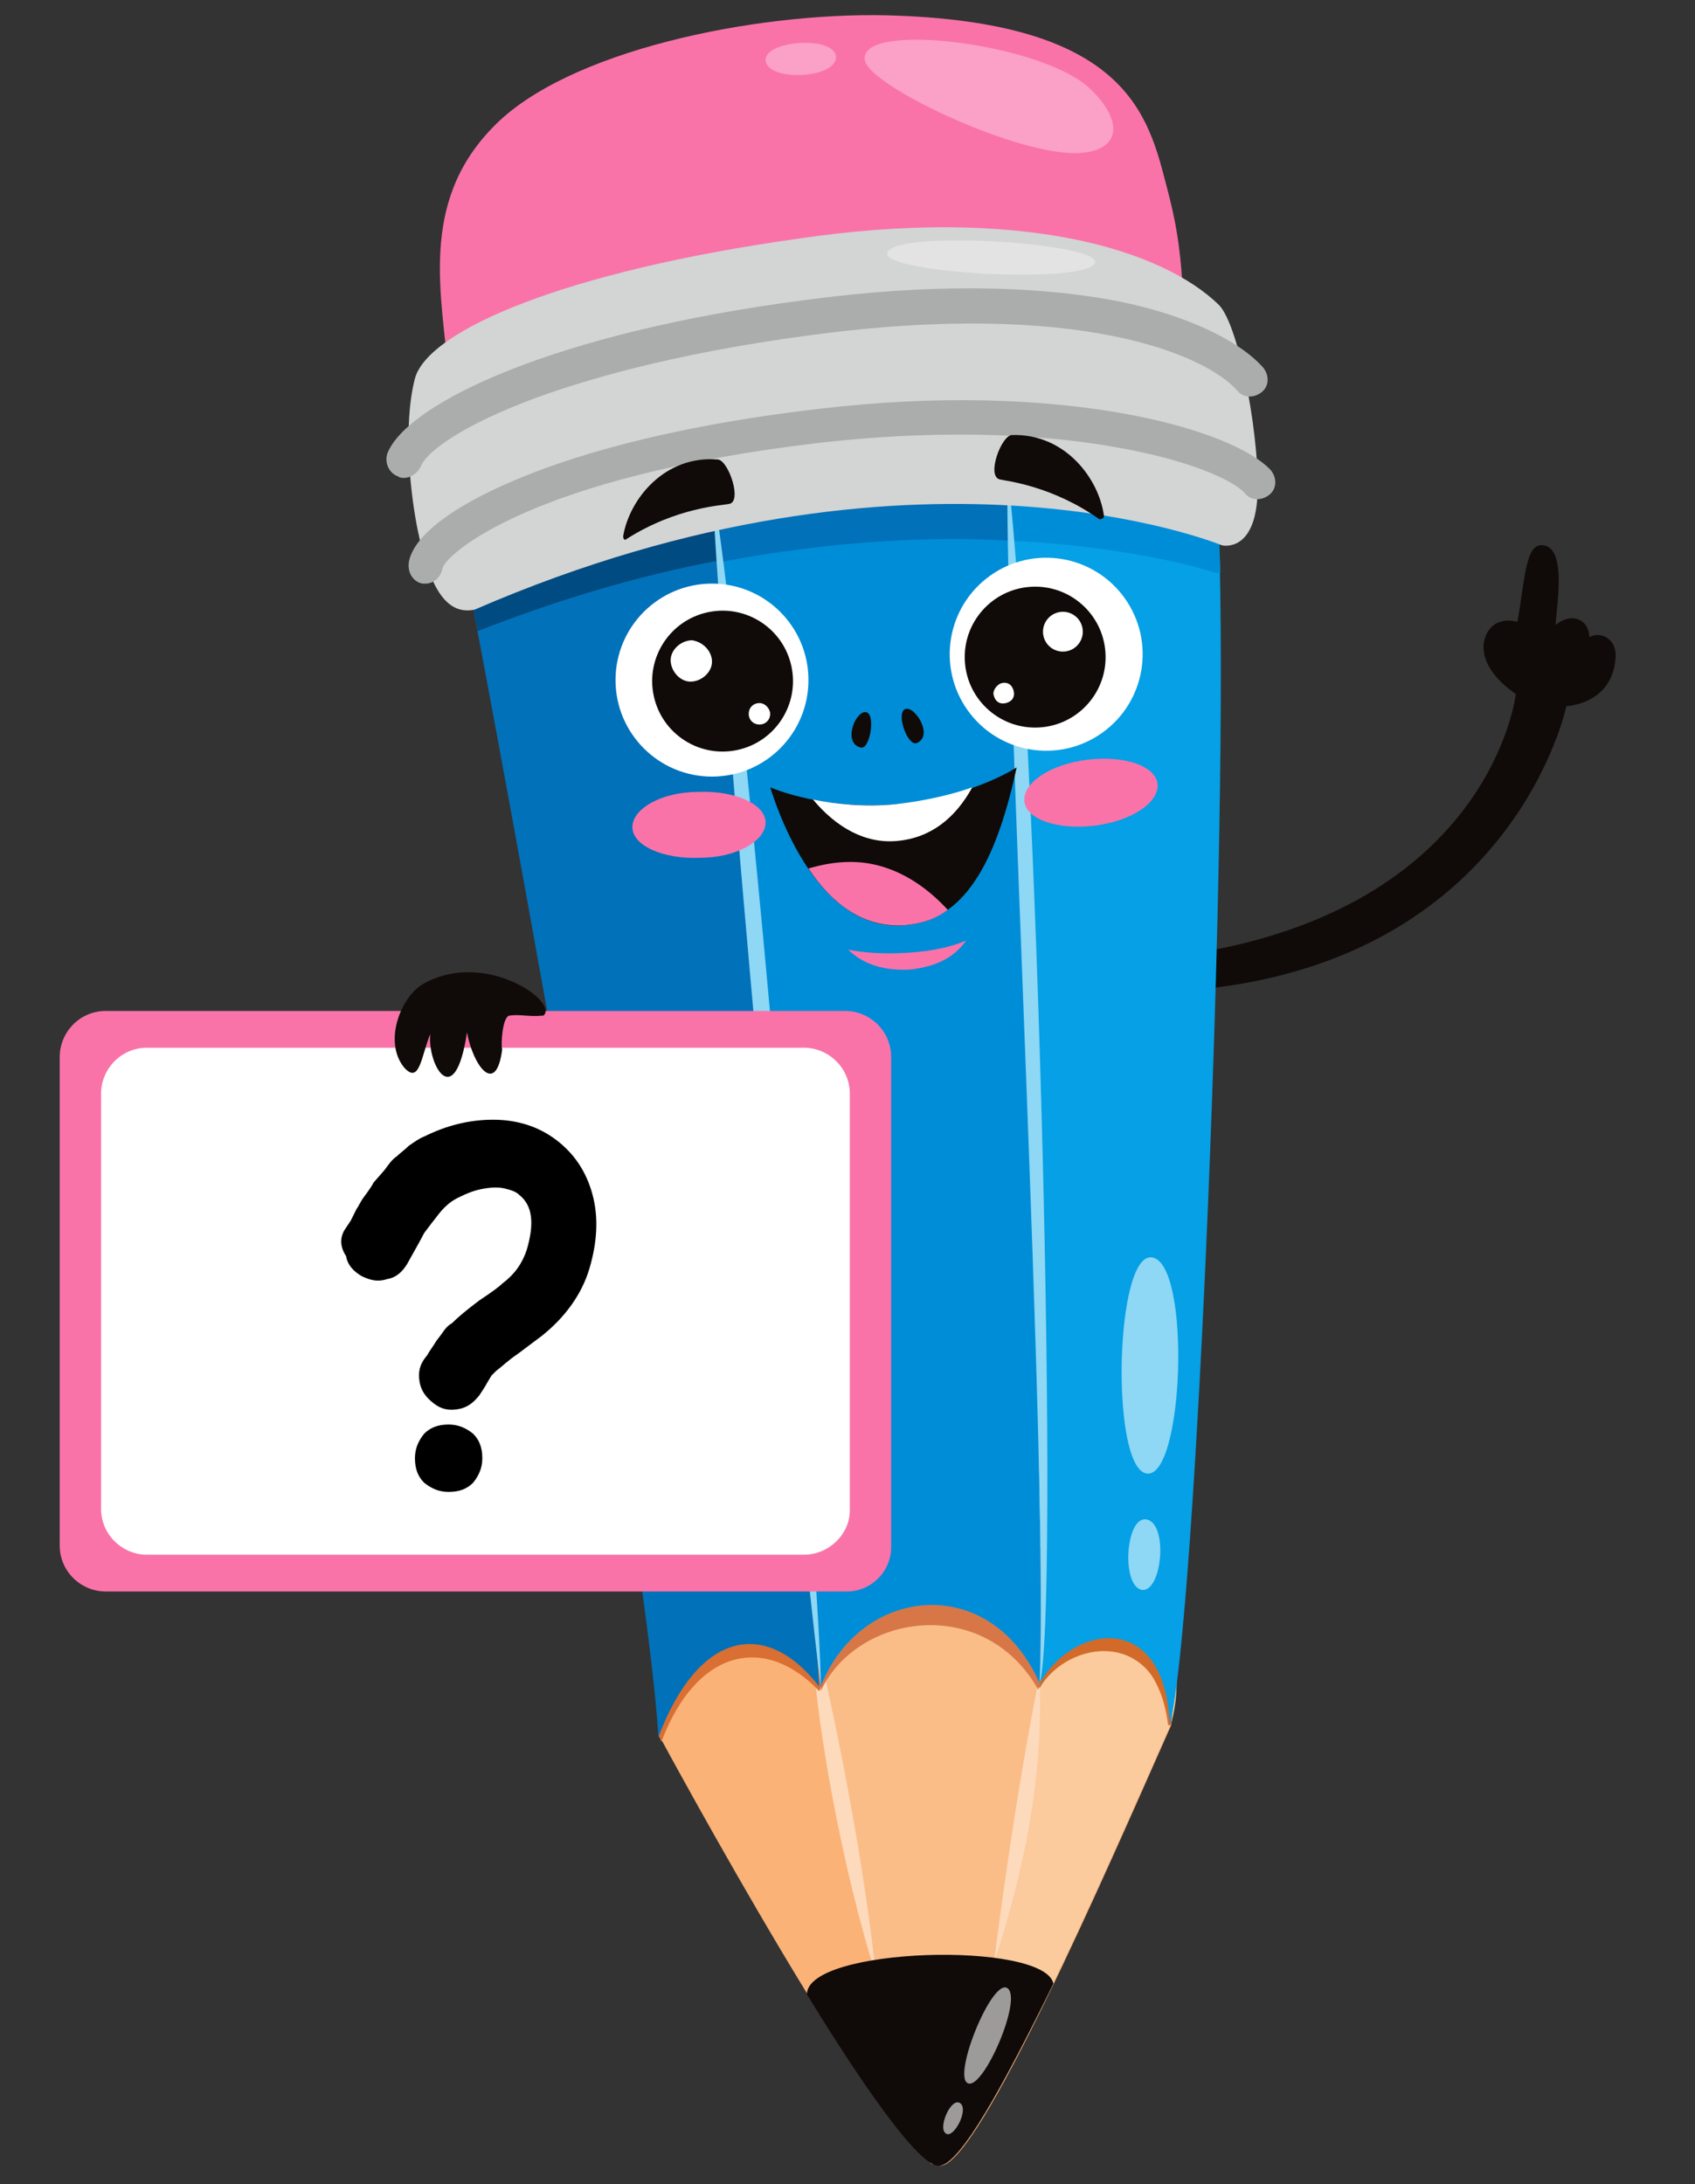 <?xml version="1.0" encoding="utf-8"?>
<!-- Generator: Adobe Illustrator 27.4.0, SVG Export Plug-In . SVG Version: 6.00 Build 0)  -->
<svg version="1.1" id="Layer_1" xmlns="http://www.w3.org/2000/svg" xmlns:xlink="http://www.w3.org/1999/xlink" x="0px" y="0px"
	 viewBox="0 0 110.7 142.6" style="enable-background:new 0 0 110.7 142.6;" xml:space="preserve">
<rect x="0" y="0" width="110.7" height="142.6" fill="#333333" stroke="none"/>
<style type="text/css">
	.st0{fill:#FFFFFF;}
	.st1{fill:#100B09;}
	.st2{fill:#FBB277;}
	.st3{fill:#FABD87;}
	.st4{fill:#FBCA9D;}
	.st5{fill:#FDDABC;}
	.st6{fill:#D96F32;}
	.st7{fill:#D26B29;}
	.st8{fill:#D77748;}
	.st9{fill:#9C9B9A;}
	.st10{fill:#F973A9;}
	.st11{fill:#FBA0C7;}
	.st12{fill:#0171B9;}
	.st13{fill:#004B81;}
	.st14{fill:#008DD7;}
	.st15{fill:#8ED7F5;}
	.st16{fill:#05A0E5;}
	.st17{fill:#D3D4D4;}
	.st18{fill:#ABADAD;}
	.st19{fill:#E3E3E3;}
</style>
<path class="st0" d="M59.5,124.7c-1.3,0-2.4,0.4-3.3,1.3c-0.9,0.9-1.3,2-1.3,3.2c0,1.4,0.5,2.6,1.4,3.4c0.9,0.8,2,1.2,3.3,1.2
	c1.2,0,2.3-0.4,3.2-1.2c0.9-0.8,1.4-1.9,1.4-3.4c0-1.3-0.4-2.4-1.3-3.2C61.9,125.1,60.8,124.7,59.5,124.7 M60.2,93.9
	c1.9,0,3.5,0.6,4.7,1.7c1.2,1.1,1.8,2.5,1.8,4.1c0,0.8-0.2,1.6-0.6,2.3c-0.4,0.7-0.9,1.4-1.5,1.9c-0.6,0.6-1.5,1.4-2.8,2.6
	c-1.5,1.3-2.7,2.4-3.6,3.4c-0.9,1-1.6,2.1-2.1,3.3c-0.5,1.2-0.8,2.7-0.8,4.4c0,1.4,0.4,2.4,1.1,3.1c0.7,0.7,1.6,1,2.7,1
	c2,0,3.3-1.1,3.6-3.2c0.2-1,0.4-1.7,0.5-2.1c0.1-0.4,0.3-0.8,0.5-1.2c0.2-0.4,0.5-0.8,0.9-1.3c0.4-0.5,1-1.1,1.7-1.7
	c2.5-2.2,4.2-3.8,5.2-4.8c1-1,1.8-2.1,2.5-3.4c0.7-1.3,1.1-2.8,1.1-4.6c0-2.2-0.6-4.3-1.8-6.1c-1.2-1.9-3-3.4-5.3-4.5
	c-2.3-1.1-4.9-1.6-7.8-1.6c-3.2,0-6,0.7-8.4,2c-2.4,1.3-4.2,2.9-5.5,4.9c-1.2,2-1.9,4-1.9,5.9c0,0.9,0.4,1.8,1.2,2.6
	c0.8,0.8,1.8,1.2,2.9,1.2c1.9,0,3.3-1.2,4-3.5c0.7-2.2,1.6-3.9,2.7-5C56.3,94.5,58,93.9,60.2,93.9L60.2,93.9z"/>
<g id="molivis">
	<g>
		<g>
			<g>
				<g>
					<path class="st1" d="M79.2,64.5c19.8-2.4,23.1-18.4,23.1-18.4s2.9-0.1,3.2-3c0.2-1.5-1.1-1.9-1.7-1.5c0-1.1-1.1-1.7-2.2-0.8
						c0-0.9,0.8-5-0.8-5.2c-1.2-0.2-1.2,2.3-1.7,5c-1.1-0.3-2,0.2-2.2,1.4c-0.2,1.9,2.1,3.3,2.1,3.3s-1.5,13.4-20.2,16.8
						C77.1,62.9,77.3,65,79.2,64.5z"/>
				</g>
				<g>
					<g>
						<path class="st2" d="M43.1,113.4c0,0,15.1,28,18.3,28c2.5,0,10.8-19.1,15.1-28.8c0.7-5.4-1.3-12.4-16.6-12.4
							C43.3,100.1,43.1,113.4,43.1,113.4z"/>
						<path class="st3" d="M59.8,100.1c-2.9,0-5.2,0.4-7.2,1c-0.4,0.1-0.7,0.2-1,0.4c-0.3,0.1-0.6,0.3-1,0.4c-0.9,0.4-1.7,1-2.4,1.5
							c-0.2,0.2-0.5,0.4-0.7,0.6c-4.4,3.9-4.5,9.3-4.5,9.3s0.1,0.1,0.2,0.4c2.6-6.8,6.9-7.6,10.3-3.3c2.5-6.2,10.8-7.4,14.3-0.2
							c2.1-3.8,7.7-4.1,8.5,2.5c0,0,0-0.1,0.1-0.1C77.1,107.1,75.2,100.1,59.8,100.1z"/>
						<path class="st4" d="M64,103.6c0,0-5.7,37.7-2.6,37.7c2.5,0,10.8-19.1,15.1-28.8C79.3,101.5,64,103.6,64,103.6z"/>
						<path class="st3" d="M53.6,110.1c0.7,4,5.4,30.5,7.3,31.2c4.7-9.7,7-31,7-31s2.3-7.4-6.5-8S53.6,110.1,53.6,110.1z"/>
						<path class="st5" d="M53,105.7c0,5.8,2.1,16.7,4.2,23.2C56,117.7,53,105.7,53,105.7z"/>
						<path class="st5" d="M67.9,109.4c0.1,3.5,0.1,9.4-3,18.8C66.5,115.8,67.9,109.4,67.9,109.4z"/>
						<path class="st6" d="M59.8,100.1c-16.6,0-16.8,13.2-16.8,13.2s0.1,0.1,0.2,0.4c2.3-6.1,6.8-7,10.3-3.3
							c2.5-6.2,10.8-7.4,14.3-0.2c2.1-3.8,7.7-4.1,8.5,2.5c0,0,0-0.1,0.1-0.1C77.1,107.1,75.2,100.1,59.8,100.1z"/>
						<path class="st7" d="M75.6,106.4c-3.2-3.9-11.6-2.8-11.6-2.8s-0.1,0.8-0.4,2.3c1.7,0.7,3.2,2.1,4.3,4.3
							c1.8-3.1,7.7-4.1,8.5,2.5c0,0,0-0.1,0.1-0.1C76.7,110.6,76.6,108.4,75.6,106.4z"/>
						<path class="st8" d="M61.4,102.2c-8.8-0.6-7.8,7.9-7.8,7.9c0,0.1,0,0.2,0,0.3c2.4-5.1,10.7-6.3,14.2-0.1
							C67.9,110.3,70.2,102.8,61.4,102.2z"/>
						<path class="st1" d="M61.3,141.4c1.4,0,4.3-5.4,7.5-11.9c-0.6-2.8-16.1-2.4-16.1,0.7C56.3,136.1,60,141.4,61.3,141.4z"/>
						<path class="st9" d="M65.8,129.8c-1-0.7-3.6,5.7-2.6,6.2S66.8,130.5,65.8,129.8z"/>
						<path class="st9" d="M62.7,137.3c-0.6-0.4-1.5,1.7-0.9,2C62.3,139.6,63.3,137.7,62.7,137.3z"/>
					</g>
					<g>
						<path class="st10" d="M77.7,29.1c-0.5-10.6-0.3-12.4-1.5-16.9C75,7.6,73.7,1.4,57.9,1c-8.6-0.2-20.9,2.3-25.7,7.3
							c-4.9,5-3.3,11.1-2.9,16.3c0.5,5.1,1.6,9.6,1.6,9.6L77.7,29.1z"/>
						<path class="st11" d="M71.2,5.8c-3.1-3-15.4-4.5-14.7-1.8c0.4,1.6,9.3,5.9,13.6,6C73.2,10,73.5,8,71.2,5.8z"/>
						<path class="st11" d="M54.6,3.8C54.7,2.3,50,2.6,50,3.9C50,5.3,54.4,5.2,54.6,3.8z"/>
					</g>
					<g>
						<path class="st12" d="M30.6,38.1c0,0,11.5,60.3,12.4,75.3c2.6-6.9,7-7.8,10.5-3.3c-1-17.4-5.9-63.9-7.1-78.7
							C35.9,34,30.6,38.1,30.6,38.1z"/>
						<path class="st13" d="M46.5,31.4c-10.6,2.6-15.9,6.6-15.9,6.6s0.2,1.2,0.6,3.2c5.6-2.2,10.9-3.7,15.7-4.6
							C46.8,34.7,46.7,32.9,46.5,31.4z"/>
						<path class="st14" d="M65.8,30.8c0,0,2.6,63.8,2.1,79.1c-3.2-7.3-11.7-6.4-14.3,0.2c-1-17.4-5.9-63.9-7.1-78.7
							C60,29.9,65.8,30.8,65.8,30.8z"/>
						<path class="st12" d="M66,35.3c-0.1-2.8-0.2-4.5-0.2-4.5s-5.8-0.9-19.3,0.6c0.1,1.5,0.3,3.3,0.5,5.3
							C54.4,35.3,60.8,35,66,35.3z"/>
						<path class="st15" d="M53.6,110.1c-1.8-14.4-6.6-66.3-7.1-78.7C49.1,47.6,53.7,104.6,53.6,110.1z"/>
						<path class="st16" d="M65.8,30.8c0,0,2.6,63.8,2.1,79.1c2.2-3.9,8.2-4.8,8.5,2.7c1.7-6.4,3.9-58.5,3.2-77.9
							C76.4,32.1,65.8,30.8,65.8,30.8z"/>
						<path class="st15" d="M75.3,82.1c-2.5-0.6-2.8,13.8-0.4,14.1C77.3,96.5,77.8,82.7,75.3,82.1z"/>
						<path class="st15" d="M74.9,99.2c-1.4-0.3-1.7,4.4-0.3,4.6C75.9,103.9,76.3,99.5,74.9,99.2z"/>
						<path class="st14" d="M79.6,34.7c-3.2-2.6-13.8-3.9-13.8-3.9s0.1,1.7,0.2,4.5c8.4,0.4,13.4,2.1,13.4,2.1s0.1,0,0.3,0
							C79.7,36.5,79.6,35.6,79.6,34.7z"/>
						<path class="st15" d="M67.9,109.9c0.6-13.8-2.3-66.5-2.1-79.1C67.8,47.7,69.2,105.5,67.9,109.9z"/>
					</g>
					<g>
						<g>
							<path class="st17" d="M79.6,19.9c1.4,1.4,2.8,9.4,2.5,12.8c-0.3,3.4-2.3,2.9-2.3,2.9s-20-8.3-48.8,4.2
								c-1.5,0.3-2.8-0.7-3.7-5.1c-0.5-2.4-1-6.9-0.2-10c0.9-3.2,10-7,24.9-9.1C66.7,13.4,75.9,16.3,79.6,19.9z"/>
							<path class="st18" d="M26.4,31.2c-0.1,0-0.3,0-0.4-0.1c-0.6-0.2-0.9-0.9-0.7-1.5c1.3-3.3,11-7.9,27.2-10
								c8.1-1.1,15.1-1,20.7,0.1c4.3,0.9,7.7,2.5,9.3,4.3c0.4,0.5,0.4,1.2-0.1,1.6c-0.5,0.4-1.2,0.4-1.6-0.1c-2-2.3-10.3-6-28-3.6
								c-9,1.2-15,3-18.4,4.3c-4.9,1.9-6.6,3.5-6.9,4.2C27.3,30.9,26.8,31.2,26.4,31.2z"/>
							<path class="st18" d="M27.8,38.1c-0.1,0-0.1,0-0.2,0c-0.6-0.1-1-0.7-0.9-1.4c0.3-1.7,2.8-3.6,6.8-5.3
								c3.5-1.5,9.7-3.5,19.9-4.7c16-1.9,27.1,1.3,29.6,4c0.4,0.5,0.4,1.2-0.1,1.6c-0.5,0.4-1.2,0.4-1.6-0.1c-0.8-0.9-3.8-2.2-8.4-3
								c-3.9-0.7-10.4-1.3-19.3-0.3c-18.9,2.2-24.5,7.3-24.7,8.2C28.8,37.7,28.3,38.1,27.8,38.1z"/>
							<path class="st19" d="M58,16.4c-1.1,1.4,12.7,2.2,13.5,0.8C72.2,15.9,59,15,58,16.4z"/>
						</g>
					</g>
				</g>
				<g>
					<g>
						<path class="st10" d="M50,53.7c0,1.2-1.9,2.3-4.3,2.3c-2.4,0.1-4.4-0.8-4.4-2c0-1.2,1.9-2.3,4.3-2.3C48,51.6,50,52.5,50,53.7z
							"/>
						<path class="st10" d="M66.9,52.3c0.1,1.2,2.2,1.9,4.6,1.6c2.4-0.3,4.2-1.5,4.1-2.7c-0.1-1.2-2.2-1.9-4.6-1.6
							C68.6,49.9,66.8,51.1,66.9,52.3z"/>
						<g>
							<circle class="st0" cx="46.5" cy="44.4" r="6.3"/>
							
								<ellipse transform="matrix(0.978 -0.207 0.207 0.978 -8.181 10.716)" class="st1" cx="47.2" cy="44.5" rx="4.6" ry="4.6"/>
							<path class="st0" d="M46.5,43.2c0,0.7-0.7,1.3-1.4,1.3c-0.7,0-1.3-0.7-1.3-1.4c0-0.7,0.7-1.3,1.4-1.3
								C45.9,41.9,46.5,42.5,46.5,43.2z"/>
							<path class="st0" d="M50.3,46.6c0,0.4-0.3,0.7-0.7,0.7c-0.4,0-0.7-0.3-0.7-0.7c0-0.4,0.3-0.7,0.7-0.7
								C50,45.9,50.3,46.3,50.3,46.6z"/>
						</g>
						<g>
							
								<ellipse transform="matrix(0.814 -0.581 0.581 0.814 -12.079 47.636)" class="st0" cx="68.3" cy="42.7" rx="6.3" ry="6.3"/>
							
								<ellipse transform="matrix(0.998 -6.401194e-02 6.401194e-02 0.998 -2.605 4.413)" class="st1" cx="67.6" cy="42.9" rx="4.6" ry="4.6"/>
							
								<ellipse transform="matrix(0.94 -0.342 0.342 0.94 -9.909 26.247)" class="st0" cx="69.4" cy="41.2" rx="1.3" ry="1.3"/>
							<path class="st0" d="M64.9,45.4c0.1,0.4,0.4,0.6,0.8,0.5c0.4-0.1,0.6-0.4,0.5-0.8c-0.1-0.4-0.4-0.6-0.8-0.5
								C65.1,44.7,64.8,45.1,64.9,45.4z"/>
						</g>
					</g>
					<g>
						<path class="st10" d="M59.3,62.2c-1.6,0.1-2.9,0-3.9-0.2c0.8,0.8,2.1,1.4,4,1.3c1.9-0.2,3-0.9,3.7-1.9
							C62.2,61.8,60.9,62.1,59.3,62.2z"/>
						<g>
							<path class="st1" d="M58.5,52.5c-3.4,0.3-6.5-0.4-8.2-1.1c1.6,5,4.6,9.4,8.8,9c4.2-0.3,6.1-4.8,7.3-10.3
								C64.8,51.1,61.9,52.2,58.5,52.5z"/>
							<path class="st0" d="M63.5,51.4c-1.4,0.5-3.2,0.9-5,1.1c-2,0.2-3.9,0-5.4-0.3c1.5,1.8,3.4,2.9,5.5,2.7
								C60.8,54.7,62.4,53.4,63.5,51.4z"/>
							<path class="st10" d="M57.7,56.6c-1.6-0.5-3.2-0.4-4.9,0.1c1.6,2.4,3.7,3.9,6.3,3.7c1.1-0.1,2-0.4,2.8-1
								C60.7,58.1,59.3,57.1,57.7,56.6z"/>
						</g>
						<g>
							<g>
								<path class="st1" d="M56.6,46.5c-0.7-0.2-1.6,2-0.4,2.3C56.8,49,57.2,46.7,56.6,46.5z"/>
								<path class="st1" d="M59.1,46.3c0.6-0.3,1.9,1.7,0.8,2.2C59.3,48.8,58.5,46.6,59.1,46.3z"/>
							</g>
						</g>
					</g>
					<g>
						<g>
							<path class="st1" d="M40.7,35c0.4-2.4,2.7-5.3,6.2-5c0,0,0,0,0,0c0.7,0.1,1.6,2.8,0.7,2.9c-0.4,0.1-3.4,0.2-6.7,2.3
								C40.8,35.3,40.7,35.2,40.7,35z"/>
						</g>
						<g>
							<path class="st1" d="M72.1,33.7c-0.3-2.4-2.5-5.4-6-5.3c0,0,0,0,0,0c-0.7,0-1.7,2.7-0.8,2.9c0.4,0.1,3.4,0.4,6.5,2.6
								C72,33.9,72.1,33.8,72.1,33.7z"/>
						</g>
					</g>
				</g>
			</g>
		</g>
		<g>
			<g>
				<g>
					<path class="st10" d="M55.3,103.9H6.9c-1.6,0-3-1.3-3-3V69c0-1.6,1.3-3,3-3h48.3c1.6,0,3,1.3,3,3V101
						C58.2,102.6,56.9,103.9,55.3,103.9z"/>
					<path class="st0" d="M52.5,101.5H9.6c-1.6,0-3-1.3-3-3V71.4c0-1.6,1.3-3,3-3h42.9c1.6,0,3,1.3,3,3v27.2
						C55.5,100.2,54.1,101.5,52.5,101.5z"/>
				</g>
				<path class="st1" d="M27.7,64.2C26.2,65,25,68,26.4,69.7c1,1.1,1.1-0.7,1.7-2.2c-0.2,2,1.6,5.2,2.4-0.1c0.4,2.2,1.9,4.2,2.3,1.1
					c-0.1-0.2,0-2.2,0.5-2.2c0.7-0.1,1.2,0.1,2.2,0C36.5,65.4,31.7,62,27.7,64.2z"/>
			</g>
		</g>
	</g>
	<g>
		<path d="M22.5,80.3l0.4-0.6l0.4-0.8c0.1-0.1,0.2-0.4,0.5-0.8c0.3-0.4,0.5-0.7,0.6-0.9l0.7-0.8c0.3-0.4,0.5-0.7,0.8-0.9
			c0.2-0.2,0.5-0.4,0.8-0.7c0.3-0.2,0.7-0.5,1-0.6c1.4-0.7,2.9-1.1,4.5-1.1c1.5,0,2.9,0.4,4.1,1.3c1.2,0.9,2,2.1,2.4,3.6
			c0.4,1.5,0.3,3.1-0.2,4.8c-0.5,1.7-1.6,3.2-3.1,4.4l-1.6,1.2c-0.6,0.4-1,0.8-1.4,1.1c-0.1,0.1-0.2,0.2-0.3,0.3l-0.3,0.5
			c-0.1,0.2-0.3,0.5-0.5,0.8c-0.4,0.5-0.8,0.8-1.4,0.9c-0.6,0.1-1.1,0-1.6-0.4c-0.5-0.4-0.8-0.8-0.9-1.4c-0.1-0.6,0-1.1,0.4-1.6
			c0,0,0.1-0.1,0.2-0.3l0.4-0.6c0.1-0.2,0.3-0.4,0.5-0.7c0.2-0.3,0.4-0.5,0.6-0.6c0.4-0.4,1-0.9,1.8-1.5c0.9-0.6,1.3-0.9,1.5-1.1
			c0.8-0.6,1.3-1.3,1.6-2.2c0.5-1.7,0.4-2.9-0.5-3.6c-0.2-0.2-0.5-0.3-0.9-0.4c-0.4-0.1-0.8-0.1-1.4,0c-0.6,0.1-1.1,0.3-1.7,0.6
			c-0.4,0.2-0.8,0.5-1.2,1c-0.4,0.5-0.7,0.9-1,1.3c-0.2,0.4-0.6,1.1-1.1,2c-0.3,0.5-0.7,0.9-1.3,1c-0.6,0.2-1.1,0.1-1.7-0.2
			c-0.5-0.3-0.9-0.7-1-1.3C22.2,81.4,22.2,80.8,22.5,80.3z M30.9,93.6c0.4,0.4,0.6,0.9,0.6,1.6c0,0.6-0.2,1.1-0.6,1.6
			c-0.4,0.4-0.9,0.6-1.6,0.6c-0.6,0-1.1-0.2-1.6-0.6c-0.4-0.4-0.6-0.9-0.6-1.6c0-0.6,0.2-1.1,0.6-1.6c0.4-0.4,0.9-0.6,1.6-0.6
			C29.9,93,30.4,93.2,30.9,93.6z"/>
	</g>
</g>
</svg>
